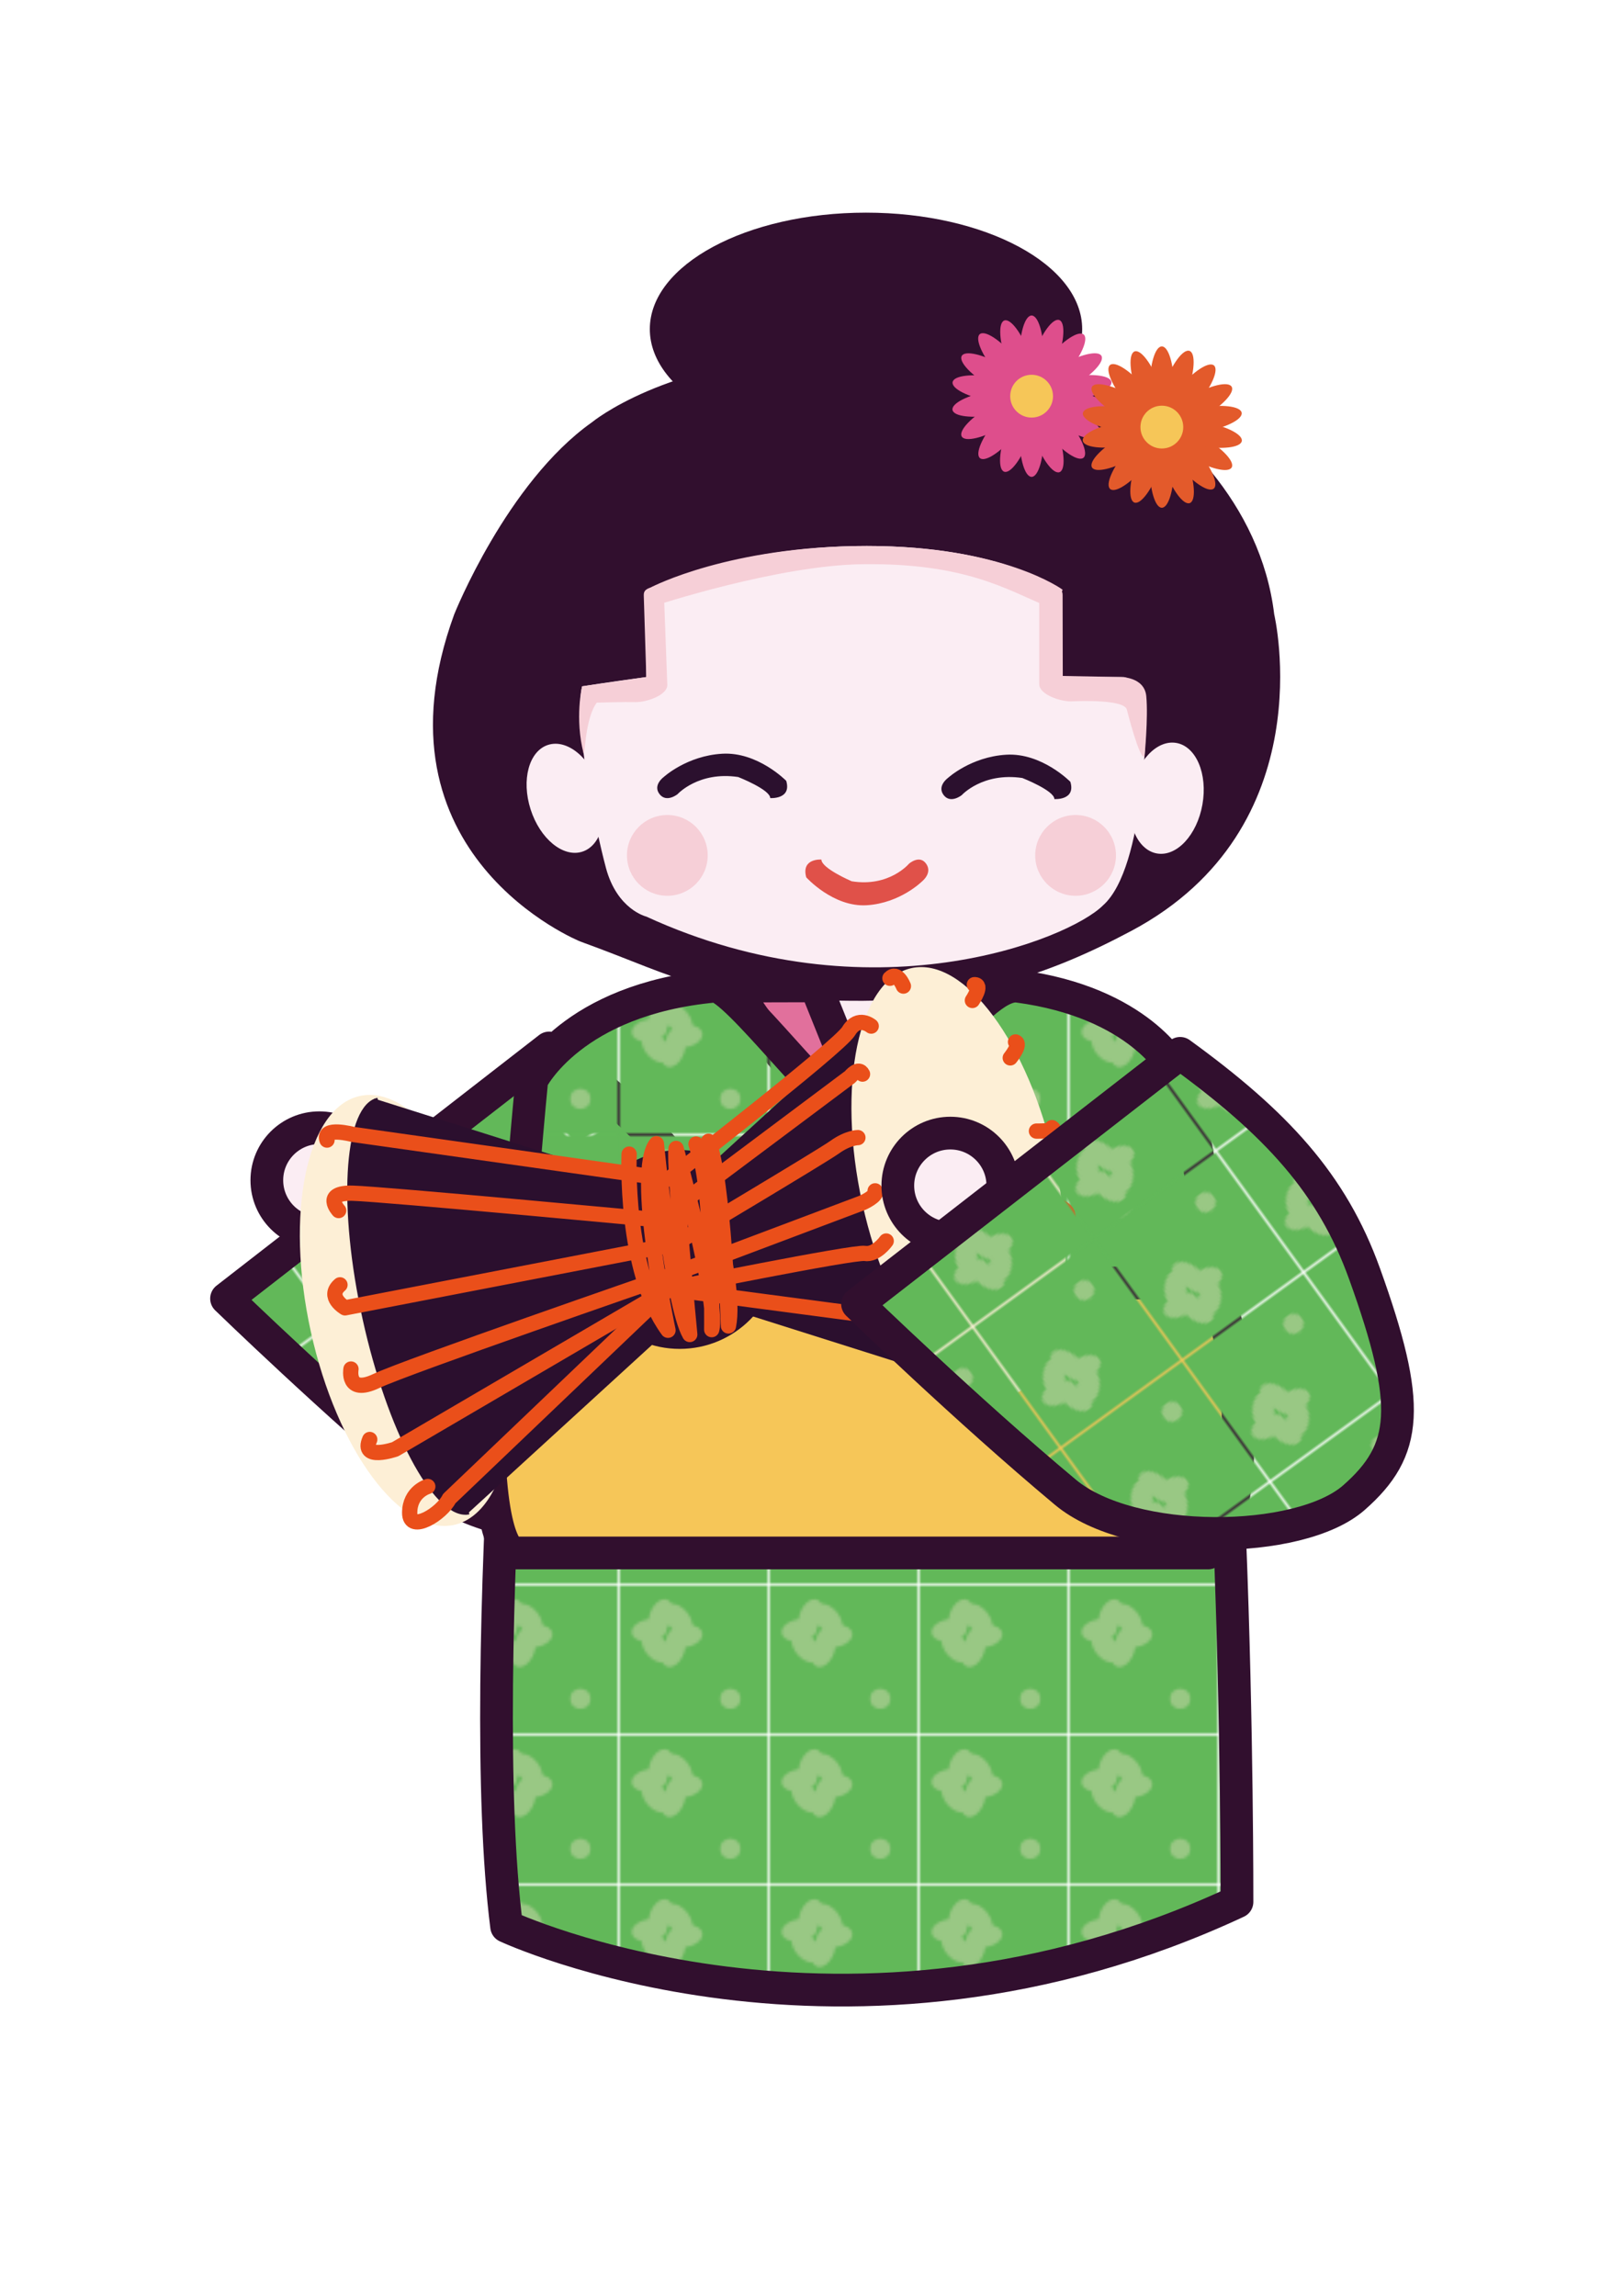 <?xml version="1.0" encoding="utf-8"?>
<!-- Generator: Adobe Illustrator 24.0.0, SVG Export Plug-In . SVG Version: 6.00 Build 0)  -->
<svg version="1.1" id="Layer_1" xmlns="http://www.w3.org/2000/svg" xmlns:xlink="http://www.w3.org/1999/xlink" x="0px" y="0px"
	 viewBox="0 0 595.28 841.89" style="enable-background:new 0 0 595.28 841.89;" xml:space="preserve">
<style type="text/css">
	.st0{fill:none;}
	.st1{fill:#62B859;}
	.st2{fill:#99C884;}
	.st3{fill:url(#SVGID_1_);stroke:#310F2E;stroke-width:12;stroke-linecap:round;stroke-linejoin:round;stroke-miterlimit:10;}
	.st4{fill:#FBEDF3;}
	.st5{fill:#E1709C;stroke:#310F2E;stroke-width:12;stroke-linecap:round;stroke-linejoin:round;stroke-miterlimit:10;}
	.st6{fill:url(#SVGID_2_);stroke:#310F2E;stroke-width:12;stroke-linecap:round;stroke-linejoin:round;stroke-miterlimit:10;}
	.st7{fill:#F6C658;stroke:#310F2E;stroke-width:12;stroke-linecap:round;stroke-linejoin:round;stroke-miterlimit:10;}
	.st8{fill:#310F2E;}
	.st9{fill:#F6CFD7;}
	.st10{fill:#2B102E;}
	.st11{fill:#E05149;}
	.st12{fill:#DE4E8C;}
	.st13{fill:#F6C658;}
	.st14{fill:#E35A2B;}
	.st15{fill:#FBEDF3;stroke:#310F2E;stroke-width:12;stroke-linecap:round;stroke-linejoin:round;stroke-miterlimit:10;}
	.st16{fill:#FDEFD6;}
	.st17{fill:#2B0F2E;}
	.st18{fill:none;stroke:#EA4F1A;stroke-width:5.6;stroke-linecap:round;stroke-linejoin:round;stroke-miterlimit:10;}
	.st19{fill:url(#SVGID_3_);stroke:#310F2E;stroke-width:12;stroke-linecap:round;stroke-linejoin:round;stroke-miterlimit:10;}
</style>
<pattern  width="54.23" height="54.23" patternUnits="userSpaceOnUse" id="New_Pattern_Swatch_1" viewBox="0 -54.23 54.23 54.23" style="overflow:visible;">
	<g>
		<rect y="-54.23" class="st0" width="54.23" height="54.23"/>
		<rect x="0" y="-54.23" class="st1" width="54.23" height="54.23"/>
		<g>
			
				<ellipse transform="matrix(0.355 -0.935 0.935 0.355 49.856 -13.857)" class="st2" cx="14.89" cy="-43.04" rx="6.55" ry="4.06"/>
			
				<ellipse transform="matrix(0.987 -0.16 0.16 0.987 6.231 1.232)" class="st2" cx="10.75" cy="-37.97" rx="6.55" ry="4.06"/>
			
				<ellipse transform="matrix(0.775 -0.632 0.632 0.775 23.084 1.089)" class="st2" cx="13.07" cy="-31.84" rx="4.06" ry="6.55"/>
			
				<ellipse transform="matrix(0.355 -0.935 0.935 0.355 41.398 -1.604)" class="st2" cx="19.54" cy="-30.79" rx="6.55" ry="4.06"/>
			<ellipse transform="matrix(0.987 -0.16 0.16 0.987 6.061 3.335)" class="st2" cx="23.68" cy="-35.86" rx="6.55" ry="4.06"/>
			
				<ellipse transform="matrix(0.775 -0.632 0.632 0.775 31.372 4.043)" class="st2" cx="21.36" cy="-41.99" rx="4.06" ry="6.55"/>
		</g>
		<circle class="st2" cx="40.44" cy="-12.86" r="3.69"/>
	</g>
</pattern>
<pattern  id="SVGID_1_" xlink:href="#New_Pattern_Swatch_1" patternTransform="matrix(0.81 -0.586 -0.586 -0.81 -5501.482 -17232.695)">
</pattern>
<path class="st3" d="M265.14,547.25c19.87-17.45,21.29-33.84,3.92-82.11c-11.95-33.2-32.47-55.31-67.64-80.84l-118.33,91.9
	c0,0,39.74,38.55,76.25,69.05C183.47,565.42,245.27,564.7,265.14,547.25z"/>
<path class="st4" d="M363.8,361.61c0,0-76.76,2.59-94.86,0s37.51,62.02,48.98,60.96C329.4,421.52,362.82,379.56,363.8,361.61z"/>
<path class="st5" d="M268.94,361.61l30.24-0.08l17.17,42.72C316.35,404.26,304.64,418.85,268.94,361.61"/>
<path class="st5" d="M363.76,361.61l-30.24-0.08l-17.17,42.72C316.35,404.26,328.06,418.85,363.76,361.61"/>
<pattern  id="SVGID_2_" xlink:href="#New_Pattern_Swatch_1" patternTransform="matrix(1 0 0 1 7.429 -78.411)">
</pattern>
<path class="st6" d="M195.05,396.05c0,0-21.31,215.23-9.24,310.39c0,0,124.06,58.11,267.89-9.01c0,0,0.52-255.17-22.98-305.37
	c0,0-12.73-24.46-57.33-30.39c-15.08-2-43.28,47.97-59.91,47.97c-8.21,0-43.96-48.69-51.42-48
	C209.67,366.48,195.05,396.05,195.05,396.05z"/>
<path class="st7" d="M443.1,569.49H188.14c0,0-9,0-9-49.51s9-49.51,9-49.51H443.1c0,0,11.08,12.21,11.08,53.82
	C454.18,565.89,443.1,569.49,443.1,569.49z"/>
<path id="hair_5_" class="st8" d="M166.59,225.3c0,0,19.26-48.35,50.55-70.47c0,0,26.89-22.29,82.04-24.37
	c48.41-1.83,79.57-3.21,106.28,10.74c25.92,13.54,57.02,43.36,61.89,84.09c0,0,18.55,78.26-52.35,116.05
	c-31.3,16.69-59.21,25.31-98.65,25.67c-58.36,0-65.51-8-103.49-21.74C212.86,345.27,134.29,313.78,166.59,225.3z"/>
<path id="face_5_" class="st4" d="M237.05,248.28v-31.66c0,0,29.71-16.41,80.87-16.41s71.3,16.41,71.3,16.41v31.66h22.98
	c0,0,9,1.46,8.17,13.79c0,0,0.05,55.92-15.83,69.96c-12.49,12.49-85.28,41.87-167.49,4.09c0,0-10.72-2.55-14.81-17.87
	c-4.09-15.32-11.8-53.19-8.74-66.56C213.51,251.67,222.46,250.25,237.05,248.28z"/>
<path class="st9" d="M243.36,213.6c0,0-0.92,0.31-4.35,1.66c-1.77,0.7-2.96,1.15-2.89,3.06l0.93,29.96l-23.55,3.39
	c0,0-2.78,11.68,0.56,24.69c0.43,1.66,0.46-13.02,4.84-18.7c0,0,10.97-0.3,14.06-0.19c3.88,0.14,11.79-2.45,11.79-6.29L243.36,213.6
	z"/>
<path class="st9" d="M381.17,211.9c0,0,3,1.29,5.74,3.09c1.59,1.05,2.89,1.35,2.83,3.25l0.06,29.64l20.92,0.39
	c0,0,9.01-0.25,9.71,7.02c0.76,7.93-0.65,22.17-0.65,22.17c-1.78,1.42-6.44-17.1-6.44-17.1c-0.64-4.03-18-3.25-20.38-3.17
	c-3.88,0.14-11.79-2.45-11.79-6.29V211.9z"/>
<circle class="st9" cx="244.76" cy="313.68" r="14.81"/>
<circle class="st9" cx="394.5" cy="313.68" r="14.81"/>
<path id="eyes_3_" class="st10" d="M264.88,276.4c13.02-0.77,23.49,9.94,23.49,9.94c2.05,6.89-5.87,6.33-5.87,6.33
	c0-3.12-11.75-7.73-11.75-7.73c-14.55-2.17-22.21,6.27-22.21,6.27s-4.08,3.32-6.64,0s1.53-6.26,1.53-6.26
	S251.86,277.16,264.88,276.4z M347.65,285.31c0,0-4.08,2.94-1.53,6.26s6.64,0,6.64,0s7.65-8.44,22.21-6.27
	c0,0,11.75,4.61,11.75,7.73c0,0,7.92,0.56,5.87-6.33c0,0-10.47-10.7-23.49-9.94C356.07,277.52,347.65,285.31,347.65,285.31z"/>
<path id="mouse_3_" class="st11" d="M338.23,323.17c0,0,3.87-3.03,1.45-6.44c-2.42-3.42-6.28,0-6.28,0s-7.25,8.68-21.02,6.44
	c0,0-11.11-4.75-11.11-7.96c0,0-7.49-0.58-5.56,6.51c0,0,9.9,11.02,22.23,10.24C330.25,331.18,338.23,323.17,338.23,323.17z"/>
<ellipse transform="matrix(0.952 -0.305 0.305 0.952 -79.499 77.382)" class="st4" cx="207.48" cy="292.69" rx="13.32" ry="20.57"/>
<ellipse transform="matrix(0.174 -0.985 0.985 0.174 65.185 663.056)" class="st4" cx="427.69" cy="292.69" rx="20.57" ry="13.32"/>
<ellipse class="st8" cx="317.63" cy="120.69" rx="79.29" ry="42.71"/>
<g>
	<g>
		<ellipse class="st12" cx="378.37" cy="130.49" rx="4.44" ry="14.79"/>
		
			<ellipse transform="matrix(0.94 -0.342 0.342 0.94 -22.422 135.604)" class="st12" cx="373.31" cy="131.38" rx="4.44" ry="14.79"/>
		
			<ellipse transform="matrix(0.766 -0.643 0.643 0.766 0.195 268.44)" class="st12" cx="368.86" cy="133.95" rx="4.44" ry="14.79"/>
		<ellipse transform="matrix(0.5 -0.866 0.866 0.5 63.366 385.529)" class="st12" cx="365.56" cy="137.89" rx="4.44" ry="14.79"/>
		
			<ellipse transform="matrix(0.174 -0.985 0.985 0.174 160.082 476.21)" class="st12" cx="363.8" cy="142.72" rx="4.44" ry="14.79"/>
		
			<ellipse transform="matrix(0.985 -0.174 0.174 0.985 -20.148 65.42)" class="st12" cx="363.8" cy="147.85" rx="14.79" ry="4.44"/>
		
			<ellipse transform="matrix(0.866 -0.5 0.5 0.866 -27.365 203.236)" class="st12" cx="365.56" cy="152.68" rx="14.79" ry="4.44"/>
		
			<ellipse transform="matrix(0.643 -0.766 0.766 0.643 11.787 338.512)" class="st12" cx="368.86" cy="156.62" rx="14.79" ry="4.44"/>
		
			<ellipse transform="matrix(0.342 -0.94 0.94 0.342 96.046 455.541)" class="st12" cx="373.31" cy="159.19" rx="14.79" ry="4.44"/>
		<ellipse class="st12" cx="378.37" cy="160.08" rx="4.44" ry="14.79"/>
		
			<ellipse transform="matrix(0.94 -0.342 0.342 0.94 -31.321 140.742)" class="st12" cx="383.43" cy="159.19" rx="4.44" ry="14.79"/>
		
			<ellipse transform="matrix(0.766 -0.643 0.643 0.766 -9.925 285.967)" class="st12" cx="387.88" cy="156.62" rx="4.44" ry="14.79"/>
		<ellipse transform="matrix(0.5 -0.866 0.866 0.5 63.366 415.117)" class="st12" cx="391.18" cy="152.68" rx="4.44" ry="14.79"/>
		
			<ellipse transform="matrix(0.174 -0.985 0.985 0.174 179.101 509.151)" class="st12" cx="392.94" cy="147.85" rx="4.44" ry="14.79"/>
		
			<ellipse transform="matrix(0.985 -0.174 0.174 0.985 -18.813 70.402)" class="st12" cx="392.94" cy="142.72" rx="14.79" ry="4.44"/>
		
			<ellipse transform="matrix(0.866 -0.5 0.5 0.866 -16.535 214.066)" class="st12" cx="391.18" cy="137.89" rx="14.79" ry="4.44"/>
		
			<ellipse transform="matrix(0.643 -0.766 0.766 0.643 35.943 344.984)" class="st12" cx="387.88" cy="133.95" rx="14.79" ry="4.44"/>
		
			<ellipse transform="matrix(0.342 -0.94 0.94 0.342 128.831 446.756)" class="st12" cx="383.43" cy="131.38" rx="14.79" ry="4.44"/>
	</g>
	<circle class="st13" cx="378.37" cy="145.28" r="7.85"/>
</g>
<g>
	<g>
		<ellipse class="st14" cx="426.14" cy="141.82" rx="4.44" ry="14.79"/>
		
			<ellipse transform="matrix(0.94 -0.342 0.342 0.94 -23.417 152.625)" class="st14" cx="421.08" cy="142.72" rx="4.44" ry="14.79"/>
		
			<ellipse transform="matrix(0.766 -0.643 0.643 0.766 4.086 301.796)" class="st14" cx="416.63" cy="145.28" rx="4.44" ry="14.79"/>
		<ellipse transform="matrix(0.5 -0.866 0.866 0.5 77.436 432.565)" class="st14" cx="413.33" cy="149.22" rx="4.44" ry="14.79"/>
		
			<ellipse transform="matrix(0.174 -0.985 0.985 0.174 188.396 532.619)" class="st14" cx="411.57" cy="154.05" rx="4.44" ry="14.79"/>
		
			<ellipse transform="matrix(0.985 -0.174 0.174 0.985 -21.39 73.887)" class="st14" cx="411.57" cy="159.19" rx="14.79" ry="4.44"/>
		
			<ellipse transform="matrix(0.866 -0.5 0.5 0.866 -26.632 228.639)" class="st14" cx="413.33" cy="164.01" rx="14.79" ry="4.44"/>
		
			<ellipse transform="matrix(0.643 -0.766 0.766 0.643 20.169 379.153)" class="st14" cx="416.63" cy="167.95" rx="14.79" ry="4.44"/>
		
			<ellipse transform="matrix(0.342 -0.94 0.94 0.342 116.828 507.886)" class="st14" cx="421.08" cy="170.52" rx="14.79" ry="4.44"/>
		<ellipse class="st14" cx="426.14" cy="171.41" rx="4.44" ry="14.79"/>
		
			<ellipse transform="matrix(0.94 -0.342 0.342 0.94 -32.316 157.763)" class="st14" cx="431.2" cy="170.52" rx="4.44" ry="14.79"/>
		
			<ellipse transform="matrix(0.766 -0.643 0.643 0.766 -6.033 319.324)" class="st14" cx="435.65" cy="167.95" rx="4.44" ry="14.79"/>
		<ellipse transform="matrix(0.5 -0.866 0.866 0.5 77.436 462.153)" class="st14" cx="438.95" cy="164.01" rx="4.44" ry="14.79"/>
		
			<ellipse transform="matrix(0.174 -0.985 0.985 0.174 207.414 565.56)" class="st14" cx="440.71" cy="159.19" rx="4.44" ry="14.79"/>
		
			<ellipse transform="matrix(0.985 -0.174 0.174 0.985 -20.055 78.869)" class="st14" cx="440.71" cy="154.05" rx="14.79" ry="4.44"/>
		
			<ellipse transform="matrix(0.866 -0.5 0.5 0.866 -15.802 239.469)" class="st14" cx="438.95" cy="149.22" rx="14.79" ry="4.44"/>
		
			<ellipse transform="matrix(0.643 -0.766 0.766 0.643 44.325 385.626)" class="st14" cx="435.65" cy="145.28" rx="14.79" ry="4.44"/>
		
			<ellipse transform="matrix(0.342 -0.94 0.94 0.342 149.613 499.101)" class="st14" cx="431.2" cy="142.72" rx="14.79" ry="4.44"/>
	</g>
	<circle class="st13" cx="426.14" cy="156.62" r="7.85"/>
</g>
<path class="st9" d="M239.02,215.26c0,0,28.66-15.05,78.91-15.05s71.8,16.03,71.8,16.03s-2.19,7.58-6.3,5.86
	c-14.34-6-29.67-15.69-67.08-15.2c-31.19,0.41-76.08,15.2-76.08,15.2L239.02,215.26z"/>
<circle class="st15" cx="117.13" cy="432.81" r="19.26"/>
<g>
	
		<ellipse transform="matrix(0.977 -0.215 0.215 0.977 -99.991 43.498)" class="st16" cx="149.45" cy="480.23" rx="36.1" ry="80.49"/>
	<polygon class="st17" points="219.38,464.79 334.8,359.23 368.51,511.97 	"/>
	
		<ellipse transform="matrix(0.977 -0.215 0.215 0.977 -85.117 85.97)" class="st16" cx="351.63" cy="433.26" rx="36.1" ry="80.49"/>
	<circle class="st17" cx="249.3" cy="458.19" r="36.46"/>
	<path class="st17" d="M171.99,554.6l114.35-104.58l-147.75-46.74l-0.16-0.71c-0.36,0.08-0.71,0.19-1.05,0.33l-0.18-0.06l0.03,0.12
		c-11.24,4.78-13.2,40.13-4.21,80.9c9,40.76,25.66,72.01,37.87,71.61l0.03,0.12l0.14-0.12c0.37-0.02,0.73-0.07,1.09-0.15
		L171.99,554.6z"/>
	<path class="st18" d="M156.9,545.11c0,0-6.6,1.85-6.64,9.64c-0.04,7.79,11.89,0.23,14.5-5.17l80.53-76.89l92.37,12.19
		c0,0,7.16-0.38,5.03-2.72"/>
	<path class="st18" d="M325.04,455.09c0,0-3.67,5.23-7.84,4.55s-71.92,13.06-71.92,13.06l-100.33,58.74c0,0-12.8,4.43-9.34-3.57"/>
	<path class="st18" d="M128.73,502.04c0,0-1.74,9.63,9.28,4.39s104.43-37.53,104.43-37.53l73.94-27.85c0,0,5.79-2.61,4.6-4.36"/>
	<path class="st18" d="M314.66,417.17c0,0-3.62-0.01-8.48,3.48c-4.86,3.49-58.89,35.65-58.89,35.65l-120.73,23.3
		c0,0-6.99-4.04-1.86-8.44"/>
	<path class="st18" d="M124.21,443.92c0,0-6.19-6.68,5.14-6.36c11.33,0.31,112.35,9.79,112.35,9.79l70.12-52.47c0,0,3.09-3.9,4.53-1
		"/>
	<path class="st18" d="M319.54,376.28c0,0-4.78-4.02-8.27,1.83s-66.04,54.26-66.04,54.26L129.38,416c0,0-11.26-2.99-9.44,2.08"/>
	<path class="st18" d="M331.35,361.61c0,0-2.23-5.64-4.94-2.87"/>
	<path class="st18" d="M356.65,366.88c0,0,3.98-5.9,0.73-5.79"/>
	<path class="st18" d="M370.54,387.94c0,0,4.11-5.09,1.93-5.85"/>
	<path class="st18" d="M380.14,414.78c0,0,8.13,0.12,5.7-1.26"/>
	<path class="st18" d="M386.07,441.62c0,0,6.57,1.4,5.53,5.21"/>
	<path class="st18" d="M385.58,474.31c0,0,4.67,1.77,3.78,6.23"/>
	<path class="st18" d="M374.52,498.86c0,0,5.53,2.14,3.63,7.71"/>
	<path class="st18" d="M355.48,498.24c0,0-0.46,8.81-5.28,7.93"/>
	<path class="st18" d="M230.75,423.22c0,0-1.86,42.6,14.26,64.6c0,0-12.56-58.54-4.26-68.41c0,0,5.76,58.8,12.24,69.96
		c0,0-6.01-61.86-5.01-68.23c0,0,15.77,56.88,13.06,66.45c0,0,0.66-55.29-5.77-68.06c0,0,15.4,49.72,11.91,66.71
		c0,0-1.68-53.17-7.31-67.72"/>
</g>
<circle class="st15" cx="348.56" cy="434.78" r="19.26"/>
<pattern  id="SVGID_3_" xlink:href="#New_Pattern_Swatch_1" patternTransform="matrix(0.81 -0.586 -0.586 -0.81 -5509.345 -17191.383)">
</pattern>
<path class="st19" d="M496.57,549.22c19.87-17.45,21.29-33.84,3.92-82.11c-11.95-33.2-32.47-55.31-67.64-80.84l-118.33,91.9
	c0,0,39.74,38.55,76.25,69.05C414.89,567.39,476.7,566.67,496.57,549.22z"/>
</svg>
